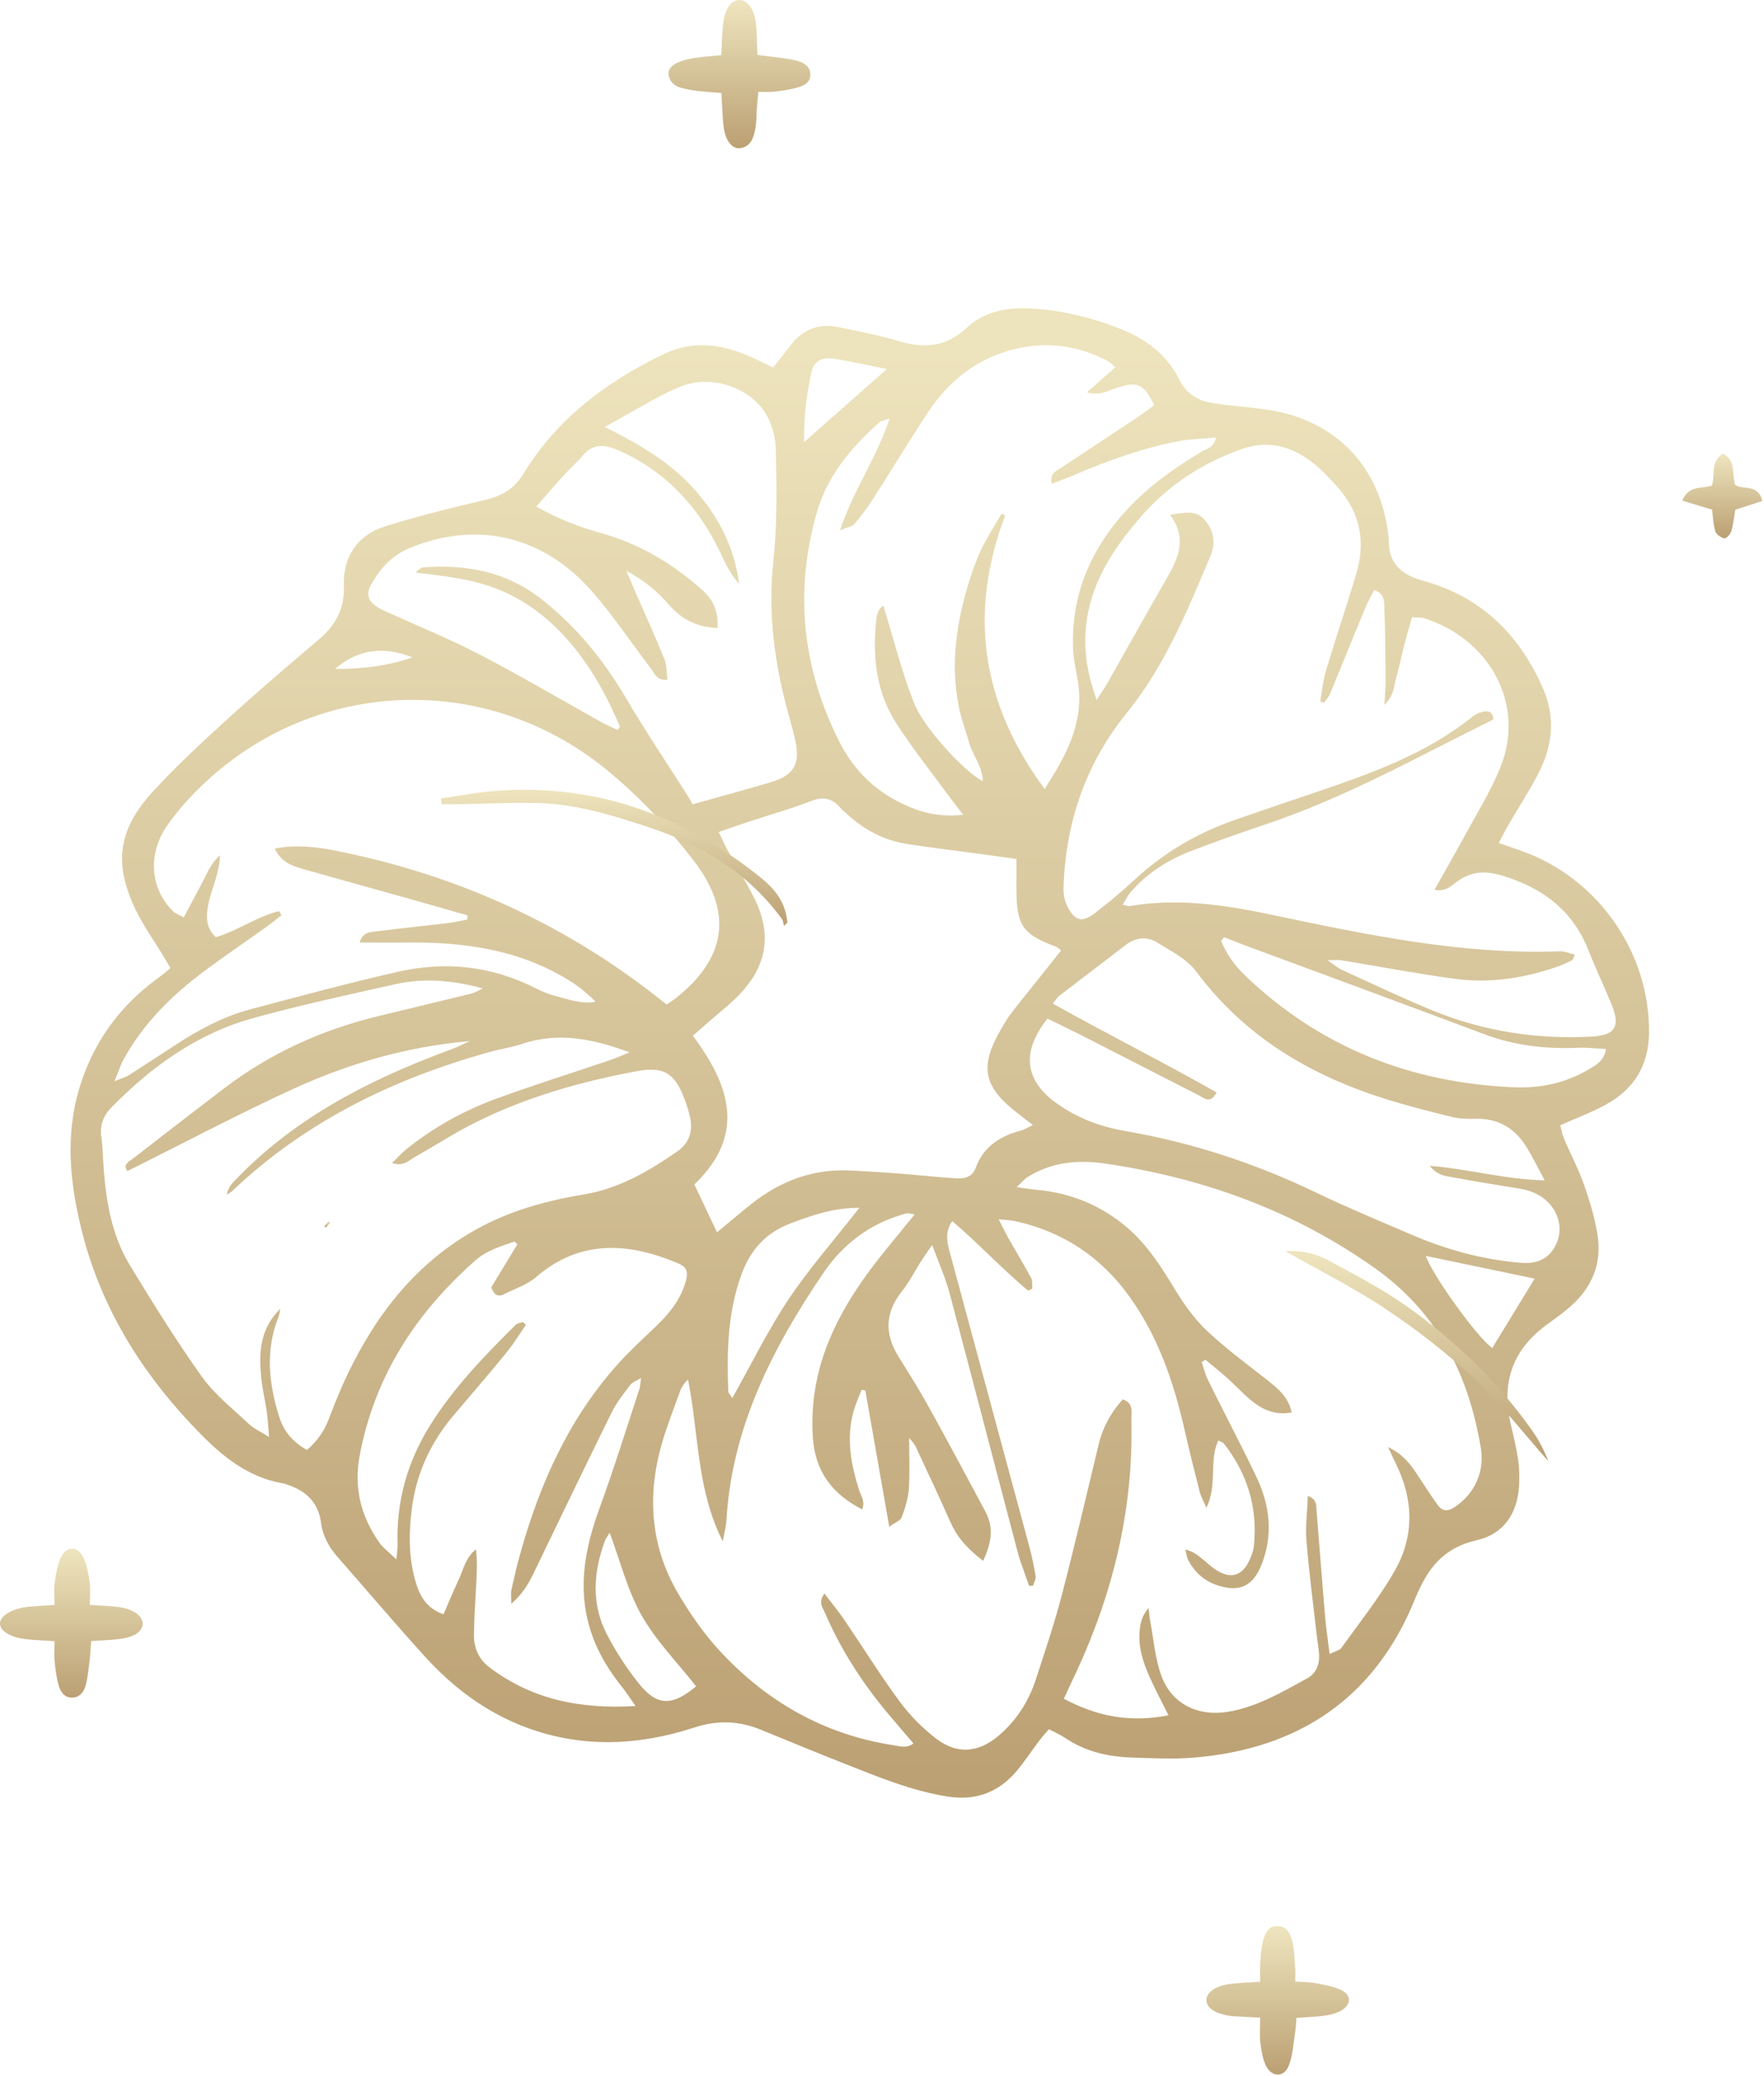 <svg width="475" height="559" viewBox="0 0 475 559" fill="none" xmlns="http://www.w3.org/2000/svg">
<path d="M403.589 226.971C406.089 227.841 407.789 228.441 409.479 229.031C430.199 236.281 444.229 256.341 444.039 278.031C443.96 286.961 439.939 293.331 432.319 297.481C428.549 299.531 424.489 301.041 420.139 302.981C420.459 304.181 420.659 305.451 421.149 306.601C422.909 310.741 425.039 314.741 426.529 318.971C428.069 323.341 429.419 327.851 430.159 332.421C431.409 340.051 428.77 346.551 423 351.681C420.89 353.551 418.549 355.171 416.269 356.861C407.229 363.561 404.239 372.421 406.759 383.281C407.509 386.521 408.31 389.771 408.799 393.051C409.139 395.341 409.18 397.711 409.049 400.021C408.629 407.491 404.9 413.081 397.669 414.711C388.569 416.771 384.329 422.411 380.99 430.631C370.15 457.361 349.519 471.051 321.069 473.281C315.619 473.711 310.09 473.401 304.609 473.221C298.189 473.011 292.09 471.561 286.669 467.861C285.449 467.031 284.049 466.461 282.43 465.621C281.52 466.691 280.639 467.631 279.879 468.651C277.769 471.441 275.869 474.391 273.599 477.041C268.779 482.661 262.649 484.901 255.269 483.751C245.459 482.211 236.38 478.421 227.25 474.821C219.81 471.891 212.429 468.831 205.029 465.801C199.119 463.371 193.369 463.061 187.069 465.121C172.139 469.991 157.029 470.761 141.979 465.231C131.079 461.231 122.069 454.481 114.369 445.991C106.429 437.231 98.769 428.211 90.98 419.311C88.629 416.631 86.909 413.691 86.45 410.041C85.76 404.651 82.48 401.431 77.439 399.801C77.12 399.701 76.829 399.501 76.51 399.451C65.79 397.731 58.4 390.851 51.359 383.341C37.2 368.251 26.829 351.051 21.869 330.801C18.82 318.351 17.59 305.851 21.27 293.341C24.919 280.951 32.069 270.941 42.559 263.351C43.609 262.591 44.59 261.721 45.919 260.661C45.059 259.231 44.319 257.991 43.569 256.751C41.319 253.061 38.789 249.501 36.87 245.651C30.5 232.881 31.579 223.591 41.19 213.111C47.37 206.371 54.109 200.121 60.87 193.951C68.999 186.551 77.35 179.391 85.74 172.281C90.329 168.391 92.82 164.071 92.59 157.651C92.32 149.991 96.21 144.031 103.789 141.691C112.519 138.991 121.399 136.731 130.309 134.691C134.949 133.631 138.369 131.811 140.989 127.521C150.039 112.671 163.429 102.651 178.889 95.271C186.649 91.571 194.46 92.661 202.079 96.051C204.04 96.921 205.95 97.891 208.19 98.961C209.81 96.901 211.359 95.001 212.839 93.041C216.069 88.751 220.389 87.031 225.579 88.051C231.289 89.171 237.009 90.361 242.589 92.001C249.219 93.941 255.01 93.211 260.19 88.371C265.02 83.861 271.069 82.731 277.379 83.051C285.759 83.471 293.839 85.471 301.639 88.531C308.519 91.231 314.219 95.501 317.569 102.231C319.499 106.101 322.62 107.931 326.56 108.531C331.49 109.291 336.479 109.611 341.419 110.351C359.599 113.061 371.619 125.551 373.819 143.881C373.879 144.381 373.959 144.881 373.959 145.371C373.889 151.751 377.319 154.761 383.289 156.391C398.799 160.641 409.189 170.881 415.529 185.451C418.979 193.381 417.999 201.131 414.099 208.561C411.709 213.131 408.879 217.471 406.279 221.931C405.459 223.331 404.739 224.791 403.589 226.961V226.971ZM246.269 326.981C244.879 326.771 244.55 326.641 244.25 326.691C243.76 326.761 243.29 326.941 242.81 327.081C233.8 329.761 226.799 335.241 221.609 342.911C208.02 363.001 197.149 384.191 195.629 409.051C195.509 411.051 194.979 413.021 194.629 415.001C187.549 401.131 188.189 385.961 185.269 371.451C184.259 372.431 183.579 373.371 183.199 374.411C181.449 379.261 179.529 384.071 178.129 389.021C174.199 402.941 175.209 416.501 182.619 429.081C185.889 434.641 189.66 440.071 194.049 444.771C206.68 458.331 222.1 467.091 240.62 469.921C242.29 470.181 244.069 470.851 245.979 469.441C243.519 466.561 241.239 463.951 239.019 461.291C232.149 453.061 226.369 444.131 222.139 434.261C221.559 432.901 220.219 431.451 222.009 429.081C223.959 431.651 225.81 433.891 227.44 436.291C232.41 443.591 237.059 451.111 242.299 458.211C245.029 461.911 248.4 465.321 252.06 468.121C257.74 472.461 263.46 471.981 268.94 467.321C273.74 463.241 277.029 458.041 278.969 452.071C281.379 444.631 283.909 437.201 285.879 429.641C289.409 416.111 292.569 402.491 295.849 388.891C296.959 384.271 299.189 380.311 302.339 376.781C305.419 377.871 304.599 380.351 304.649 382.341C305.259 406.991 299.429 430.201 288.819 452.321C288.059 453.911 287.339 455.521 286.479 457.401C295.529 462.231 304.419 463.881 314.649 461.851C312.959 458.481 311.57 455.861 310.31 453.171C308.32 448.931 306.559 444.611 306.839 439.771C306.969 437.531 307.24 435.351 309.289 432.961C309.479 434.591 309.52 435.391 309.669 436.181C310.629 441.221 311 446.491 312.74 451.251C315.49 458.771 322.509 462.201 330.449 460.951C338.359 459.701 345.12 455.661 351.979 451.921C354.349 450.631 355.349 448.261 355.199 445.561C355.099 443.741 354.74 441.931 354.539 440.111C353.589 431.681 352.479 423.271 351.789 414.821C351.479 410.981 352.009 407.071 352.169 402.791C354.719 403.751 354.409 405.381 354.519 406.761C355.279 416.221 356 425.681 356.799 435.141C357.069 438.361 357.569 441.561 358.029 445.351C359.589 444.581 360.72 444.391 361.19 443.731C366.11 436.831 371.479 430.161 375.639 422.811C380.899 413.531 380.619 403.671 375.839 394.051C375.279 392.931 374.779 391.791 373.769 389.621C377.889 391.641 379.799 394.261 381.609 397.001C383.439 399.781 385.229 402.591 387.18 405.291C388.31 406.851 389.71 407.061 391.5 405.921C397.09 402.351 399.889 396.201 398.709 389.581C398.509 388.431 398.28 387.291 398.049 386.151C394.359 367.811 385.859 352.571 370.289 341.511C348.479 326.031 324.159 317.241 297.899 313.341C290.469 312.231 283.249 312.801 276.699 316.941C275.839 317.481 275.169 318.321 273.74 319.651C276.25 319.981 277.849 320.241 279.459 320.401C288.519 321.261 296.539 324.601 303.479 330.491C309.029 335.211 312.779 341.271 316.539 347.421C318.939 351.351 321.72 355.231 325.049 358.371C330.12 363.151 335.789 367.301 341.279 371.631C344.169 373.911 346.949 376.191 347.819 380.311C343.559 381.121 340.119 379.681 337.099 377.231C334.779 375.351 332.759 373.101 330.529 371.101C328.609 369.381 326.579 367.771 324.599 366.121C324.27 366.341 323.929 366.551 323.599 366.771C324.099 368.251 324.449 369.811 325.109 371.211C326.829 374.821 328.689 378.361 330.479 381.931C333.169 387.291 335.96 392.611 338.49 398.041C342.009 405.601 342.819 413.391 339.699 421.311C337.389 427.151 333.67 428.831 327.75 426.831C324.26 425.661 321.7 423.361 320 420.151C319.54 419.281 319.439 418.211 319.169 417.241C321.06 417.651 322.219 418.511 323.359 419.421C324.659 420.461 325.859 421.641 327.229 422.571C331.319 425.311 334.49 424.431 336.49 420.011C337.03 418.811 337.519 417.501 337.649 416.201C338.679 405.951 335.919 396.771 329.549 388.691C329.28 388.341 328.72 388.221 328.06 387.871C325.46 393.371 327.919 399.721 324.839 405.991C323.999 404.001 323.37 402.901 323.06 401.721C321.62 396.071 320.199 390.421 318.909 384.741C315.969 371.801 311.689 359.441 303.759 348.611C296.149 338.231 286.06 331.631 273.5 328.831C272.26 328.551 270.959 328.531 268.919 328.311C269.99 330.401 270.689 331.871 271.479 333.271C273.529 336.891 275.689 340.461 277.669 344.121C278.09 344.901 277.889 346.011 277.969 346.971C277.599 347.161 277.24 347.351 276.87 347.541C269.81 341.651 263.519 334.861 256.399 328.781C254.079 332.181 255.27 335.391 256.12 338.531C263.13 364.571 270.199 390.601 277.219 416.641C277.909 419.201 278.449 421.821 278.859 424.441C278.979 425.211 278.439 426.081 278.209 426.911C277.849 426.951 277.489 426.991 277.129 427.031C276.079 423.951 274.83 420.921 274 417.781C267.87 394.601 261.879 371.381 255.699 348.221C254.609 344.121 252.829 340.201 251.009 335.211C249.519 337.391 248.689 338.541 247.93 339.741C246.23 342.411 244.799 345.281 242.839 347.731C238.279 353.451 238.18 359.201 241.94 365.271C244.57 369.521 247.27 373.741 249.69 378.101C255.01 387.711 260.219 397.391 265.389 407.091C267.769 411.551 266.809 415.851 264.729 420.271C259.889 416.531 257.569 413.531 255.899 409.781C252.859 402.941 249.68 396.161 246.5 389.381C246.14 388.601 245.44 387.981 244.81 387.161C244.81 392.001 245.029 396.451 244.729 400.871C244.549 403.461 243.729 406.051 242.819 408.511C242.489 409.411 241.079 409.901 239.459 411.101C237.189 398.171 235.099 386.271 233.009 374.371C232.669 374.321 232.34 374.271 232 374.221C231.27 376.151 230.389 378.041 229.839 380.021C227.819 387.221 229.13 394.201 231.299 401.141C231.79 402.711 233.059 404.251 232.159 406.411C223.959 402.261 219.469 396.001 218.879 387.071C218.289 378.111 219.759 369.471 223.149 361.161C226.909 351.961 232.489 343.911 238.729 336.261C241.119 333.331 243.509 330.401 246.279 327.011L246.269 326.981ZM295.31 188.461C296.66 186.341 297.579 185.021 298.37 183.631C303.549 174.501 308.629 165.311 313.879 156.231C317.069 150.711 319.929 145.271 315.079 138.591C318.829 138.101 321.839 137.211 324.199 139.771C326.599 142.371 327.369 145.571 326.209 149.061C326.159 149.221 326.079 149.371 326.019 149.521C319.759 164.421 313.65 179.341 303.299 192.121C292.24 205.771 286.889 221.711 286.37 239.231C286.32 240.971 286.79 242.921 287.62 244.441C289.62 248.071 291.469 248.431 294.819 245.861C298.519 243.021 302.119 240.031 305.529 236.871C313.229 229.741 322.019 224.481 331.889 221.001C339.119 218.461 346.379 216.011 353.629 213.551C368.799 208.401 383.919 203.141 396.629 192.871C397.379 192.271 398.369 191.881 399.319 191.641C400.789 191.281 401.959 191.651 402.139 193.721C396.699 196.461 391.199 199.181 385.74 201.981C371.06 209.511 356.269 216.781 340.579 222.041C333.949 224.271 327.349 226.601 320.829 229.101C314.529 231.511 308.909 235.051 304.459 240.231C303.659 241.161 303.12 242.301 302.299 243.591C303.299 243.801 303.789 244.051 304.219 243.971C317.119 241.741 329.749 243.651 342.349 246.291C367.949 251.661 393.549 257.111 419.969 256.151C421.279 256.101 422.609 256.701 424.069 257.031C423.629 257.981 423.569 258.431 423.349 258.541C422.169 259.131 420.969 259.721 419.729 260.161C410.65 263.371 401.289 264.851 391.729 263.551C381.52 262.171 371.379 260.231 361.199 258.571C360.369 258.431 359.499 258.551 357.469 258.551C359.379 259.851 360.229 260.631 361.219 261.081C369.399 264.811 377.519 268.711 385.839 272.111C399.459 277.671 413.699 279.881 428.409 279.131C434.869 278.801 436.439 276.501 433.959 270.471C431.939 265.541 429.639 260.731 427.68 255.771C423.41 244.961 415.209 238.981 404.349 235.721C399.759 234.341 395.959 234.671 392.159 237.511C390.719 238.581 389.25 240.161 386.25 239.601C389.109 234.511 391.77 229.941 394.289 225.291C397.609 219.141 401.349 213.151 403.979 206.711C411.02 189.451 400.829 171.901 383.49 166.481C382.59 166.201 381.569 166.311 380.209 166.211C379.469 168.861 378.729 171.381 378.069 173.921C377.359 176.661 376.829 179.451 376.039 182.171C375.359 184.511 375.499 187.231 372.789 189.781C372.93 186.901 373.119 184.931 373.099 182.971C373.049 176.501 373.019 170.021 372.769 163.561C372.709 161.931 372.839 159.811 370.039 158.901C369.229 160.501 368.309 162.021 367.639 163.651C364.449 171.351 361.349 179.081 358.169 186.771C357.799 187.661 357.089 188.411 356.529 189.231C356.189 189.101 355.849 188.971 355.509 188.841C355.999 186.111 356.229 183.311 357.019 180.671C359.649 171.901 362.589 163.231 365.219 154.461C367.869 145.621 366.149 137.651 359.849 130.811C357.929 128.731 356.02 126.581 353.81 124.841C348 120.251 341.69 118.301 334.25 120.951C323.63 124.731 314.549 130.681 307.199 139.161C300.829 146.521 295.299 154.461 293.149 164.181C291.389 172.121 292.19 179.921 295.299 188.451L295.31 188.461ZM75.48 352.411C75.32 353.151 75.249 353.921 74.969 354.621C71.409 363.631 72.37 372.581 75.2 381.531C76.46 385.511 78.939 388.361 82.659 390.411C85.419 388.031 87.269 385.381 88.499 382.191C90.049 378.151 91.639 374.111 93.499 370.221C101.359 353.781 112.149 339.911 128.419 330.921C137.429 325.941 147.179 323.271 157.259 321.601C166.709 320.041 174.739 315.331 182.439 309.991C185.629 307.781 186.639 304.491 185.799 300.721C185.439 299.101 184.919 297.511 184.329 295.961C181.669 288.881 178.769 287.071 171.349 288.451C156.239 291.271 141.509 295.451 127.729 302.381C122.239 305.141 117.069 308.531 111.699 311.541C110.109 312.431 108.709 314.171 105.559 313.141C107.119 311.621 108.149 310.461 109.339 309.501C116.659 303.591 124.829 299.061 133.619 295.841C143.779 292.121 154.109 288.901 164.359 285.421C166.119 284.821 167.809 284.041 169.529 283.341C159.919 279.801 150.57 277.791 140.859 281.001C137.869 281.991 134.709 282.461 131.669 283.311C105.789 290.521 82.2 302.001 62.52 320.701C62.099 321.101 61.559 321.371 61.069 321.701C61.319 320.211 62.01 319.181 62.849 318.281C69.98 310.721 78.049 304.321 86.889 298.871C97.85 292.111 109.569 286.941 121.629 282.501C123.299 281.891 124.879 281.051 126.509 280.321C109.699 281.781 93.879 286.341 78.879 293.231C63.83 300.141 49.169 307.921 34.3 315.331C33.02 313.501 34.749 312.781 35.84 311.931C43.999 305.601 52.16 299.281 60.38 293.021C72.76 283.601 86.629 277.321 101.699 273.641C110.109 271.591 118.529 269.601 126.929 267.521C128.009 267.251 128.999 266.611 130.029 266.141C121.979 263.961 114.189 263.261 106.449 265.001C93.639 267.881 80.779 270.651 68.12 274.151C53.15 278.291 40.889 287.121 30.079 298.101C27.829 300.391 26.82 302.981 27.29 306.251C27.689 309.041 27.709 311.891 27.919 314.721C28.619 323.771 30.14 332.691 34.9 340.551C41.109 350.791 47.44 360.991 54.389 370.731C57.819 375.531 62.69 379.321 67.029 383.431C68.279 384.611 69.96 385.351 72.45 386.931C72.18 383.841 72.109 381.921 71.829 380.031C71.4 377.071 70.68 374.141 70.37 371.171C69.669 364.451 69.889 357.881 75.469 352.401L75.48 352.411ZM75.159 245.321C75.37 245.691 75.579 246.051 75.79 246.421C74.419 247.501 73.079 248.631 71.659 249.641C66.1 253.611 60.429 257.421 54.959 261.511C46.219 268.051 38.539 275.631 33.239 285.331C32.429 286.821 31.919 288.481 30.829 291.141C32.959 290.251 33.889 290.011 34.66 289.521C38.73 286.931 42.779 284.291 46.819 281.641C53.26 277.411 59.989 273.731 67.469 271.751C80.659 268.251 93.84 264.681 107.139 261.661C119.859 258.771 132.299 260.051 144.089 266.021C145.859 266.921 147.739 267.721 149.659 268.201C153.099 269.071 156.489 270.421 160.369 269.731C158.379 267.711 156.269 265.911 153.959 264.431C140.209 255.651 124.859 253.561 108.969 253.781C105.089 253.841 101.209 253.781 96.84 253.781C97.689 250.911 99.7 250.981 101.349 250.771C107.789 249.971 114.249 249.301 120.699 248.531C122.419 248.321 124.119 247.911 125.839 247.591C125.839 247.211 125.859 246.831 125.869 246.461C120.969 245.061 116.069 243.651 111.159 242.271C101.229 239.481 91.279 236.741 81.35 233.931C78.37 233.081 75.54 231.921 73.999 228.481C79.909 227.351 85.4 228.051 90.74 229.121C123.619 235.711 153.309 249.261 179.499 270.491C180.419 269.851 181.269 269.331 182.039 268.721C195.839 257.741 197.38 245.351 186.579 231.451C179.609 222.481 171.889 214.201 163.049 207.031C130.119 180.341 83.49 182.611 53.41 212.441C50.349 215.481 47.45 218.781 44.999 222.311C39.719 229.901 40.429 239.131 46.459 245.241C47.179 245.981 48.289 246.341 49.48 247.031C51.16 243.871 52.609 241.081 54.109 238.321C55.609 235.551 56.66 232.481 59.239 230.311C59.2 232.581 58.669 234.621 58.09 236.651C57.4 239.051 56.44 241.401 56.02 243.841C55.51 246.771 55.38 249.801 58.109 252.331C64.07 250.611 69.2 246.731 75.189 245.321H75.159ZM193.079 331.811C196.609 328.891 199.379 326.521 202.229 324.251C210.069 317.991 218.92 314.651 229.06 315.171C233.38 315.391 237.699 315.651 242.019 315.981C246.999 316.361 251.969 316.921 256.949 317.251C259.309 317.411 261.699 317.251 262.729 314.451C264.829 308.731 269.279 305.881 274.909 304.421C275.889 304.171 276.769 303.561 278.129 302.911C276.469 301.631 275.289 300.731 274.109 299.821C264.749 292.621 263.67 287.241 269.56 277.111C270.4 275.671 271.219 274.201 272.24 272.891C275.509 268.681 278.859 264.551 282.18 260.381C283.37 258.891 284.549 257.391 285.74 255.901C284.97 255.331 284.74 255.061 284.44 254.951C275.35 251.571 273.739 249.261 273.699 239.461C273.689 236.841 273.699 234.221 273.699 231.301C270.979 230.911 268.869 230.591 266.759 230.311C259.339 229.311 251.9 228.401 244.49 227.291C238.219 226.351 232.799 223.551 228.149 219.241C227.539 218.671 226.85 218.181 226.31 217.551C224.13 214.971 221.76 214.381 218.43 215.671C212.85 217.831 207.059 219.461 201.369 221.331C198.889 222.151 196.419 223.031 193.529 224.021C194.449 225.931 195.099 227.421 195.869 228.831C198.199 233.061 200.73 237.191 202.93 241.481C207.9 251.191 206.729 259.701 199.259 267.631C196.759 270.281 193.809 272.521 191.069 274.941C189.609 276.231 188.129 277.511 186.559 278.881C196.579 292.301 200.969 305.511 186.969 318.931C188.949 323.101 190.859 327.121 193.069 331.791L193.079 331.811ZM259.379 219.391C257.579 217.051 256.329 215.491 255.159 213.891C250.539 207.571 245.669 201.431 241.419 194.871C236.149 186.731 234.939 177.511 235.849 167.981C236.029 166.101 236.149 164.101 237.879 163.091C240.619 171.981 242.799 180.881 246.139 189.321C248.879 196.241 260.249 208.331 264.659 210.321C264.519 206.241 261.94 203.401 261 200.081C260.05 196.721 258.769 193.431 258.129 190.011C257.459 186.431 257.109 182.741 257.109 179.101C257.109 175.461 257.52 171.781 258.12 168.181C258.72 164.581 259.609 161.001 260.669 157.501C261.679 154.161 262.859 150.841 264.349 147.701C265.869 144.491 267.869 141.501 269.649 138.411C269.999 138.511 270.349 138.611 270.699 138.711C260.709 165.011 264.21 189.271 281.299 212.441C287.169 203.291 291.849 194.681 290.329 184.031C289.879 180.901 289.069 177.801 288.949 174.661C288.409 160.051 293.759 147.661 303.599 137.081C309.439 130.801 316.359 125.911 323.699 121.551C324.989 120.791 326.87 120.501 327.419 117.821C323.74 118.161 320.419 118.201 317.219 118.811C307.529 120.681 298.31 124.041 289.25 127.901C287.35 128.711 285.4 129.421 283.229 130.271C282.579 127.391 284.45 126.831 285.69 125.991C292.48 121.451 299.31 116.991 306.109 112.481C307.74 111.401 309.29 110.191 310.81 109.091C307.919 103.281 306.38 102.621 300.81 104.401C298.43 105.161 296.139 106.681 292.68 105.631C295.52 103.131 297.829 101.101 300.359 98.871C299.439 98.131 298.899 97.521 298.209 97.161C290.539 93.141 282.409 91.951 273.979 93.821C263.519 96.141 255.629 102.301 249.819 111.121C244.779 118.771 240.049 126.611 235.099 134.321C233.569 136.691 231.87 138.971 230.049 141.131C229.479 141.801 228.27 141.931 226.18 142.791C229.85 131.821 236.059 123.311 239.549 112.691C237.96 113.251 237.259 113.301 236.849 113.671C229.279 120.411 222.819 127.981 219.959 137.951C213.849 159.241 216.049 179.831 225.93 199.551C229.35 206.381 234.439 211.901 241.269 215.541C246.589 218.381 252.189 220.201 259.389 219.371L259.379 219.391ZM179.739 183.051C176.829 183.311 176.339 181.401 175.399 180.181C170.039 173.171 165.139 165.761 159.319 159.151C146.089 144.111 128.349 140.191 110.399 147.521C105.629 149.471 102.469 152.951 100.039 157.221C98.46 160.011 99.019 161.801 101.759 163.551C103.009 164.351 104.449 164.861 105.809 165.481C113.689 169.081 121.739 172.341 129.399 176.351C140.319 182.061 150.949 188.321 161.709 194.321C163.189 195.141 164.749 195.821 166.269 196.571C166.499 196.271 166.729 195.961 166.949 195.661C163.779 188.201 159.989 181.081 154.879 174.691C149.599 168.081 143.319 162.741 135.529 159.271C128.069 155.951 120.049 155.171 111.969 154.171C112.689 153.331 113.379 152.801 114.109 152.751C125.599 151.931 136.309 153.911 145.659 161.211C155.119 168.601 162.509 177.661 168.579 188.001C173.889 197.041 179.779 205.741 185.399 214.601C185.939 215.441 186.379 216.351 186.499 216.561C194.309 214.361 201.049 212.571 207.729 210.561C213.579 208.801 215.39 205.851 214.31 200.121C213.85 197.671 213.129 195.271 212.459 192.861C208.659 179.261 206.709 165.381 208.219 151.341C209.309 141.171 209.149 131.051 208.899 120.911C208.829 118.021 208.049 114.901 206.729 112.341C202.629 104.431 191.579 100.511 182.849 104.251C176.339 107.041 170.299 110.911 162.839 114.951C172.489 119.771 180.599 124.601 186.979 131.741C193.499 139.041 197.76 147.421 199.049 157.251C197.329 155.251 195.929 153.061 194.869 150.711C192.239 144.901 189.039 139.481 184.819 134.681C179.569 128.701 173.309 124.111 165.959 121.031C162.589 119.621 159.549 119.551 156.939 122.641C155.329 124.541 153.429 126.201 151.749 128.051C149.339 130.701 147.009 133.421 144.429 136.371C150.239 139.711 155.779 141.841 161.559 143.441C172.039 146.341 181.139 151.691 189.189 158.951C192.229 161.691 193.499 164.961 193.229 169.121C187.789 168.871 183.639 166.841 180.269 162.991C177.249 159.541 173.859 156.471 168.659 153.681C169.809 156.371 170.479 157.991 171.179 159.601C173.769 165.541 176.479 171.441 178.909 177.451C179.579 179.121 179.459 181.101 179.719 183.041L179.739 183.051ZM171.149 459.371C169.549 457.101 168.699 455.751 167.709 454.511C163.909 449.801 160.799 444.721 158.979 438.901C155.459 427.671 157.469 416.931 161.409 406.181C165.299 395.561 168.629 384.741 172.179 374.001C172.419 373.271 172.419 372.461 172.629 371.011C171.259 371.861 170.239 372.181 169.719 372.871C167.939 375.261 166.029 377.631 164.719 380.281C157.569 394.771 150.589 409.341 143.549 423.881C142.219 426.631 140.659 429.211 137.679 431.851C137.679 429.941 137.509 428.961 137.709 428.071C138.429 424.821 139.179 421.571 140.079 418.371C145.38 399.371 153.299 381.711 166.699 366.931C169.939 363.361 173.549 360.121 177.009 356.761C180.529 353.351 183.449 349.571 184.739 344.731C185.269 342.751 185.029 341.221 182.829 340.281C169.689 334.621 156.399 333.481 144.419 343.821C141.989 345.921 138.659 347.001 135.709 348.481C133.879 349.401 132.919 348.401 132.289 346.601C134.599 342.811 136.959 338.931 139.309 335.051C139.059 334.801 138.799 334.541 138.549 334.291C134.859 335.571 131.059 336.691 128.029 339.361C111.929 353.551 100.779 370.731 96.82 392.091C95.26 400.521 97.18 408.331 102.119 415.321C103.179 416.811 104.749 417.941 106.749 419.881C106.919 417.771 107.089 416.831 107.059 415.891C106.669 404.211 109.719 393.501 115.909 383.631C122.249 373.531 130.479 365.031 138.879 356.691C139.329 356.241 140.179 356.191 140.839 355.951C141.099 356.221 141.359 356.491 141.609 356.761C139.849 359.281 138.239 361.911 136.309 364.281C131.669 369.951 126.889 375.511 122.139 381.101C116.049 388.271 112.209 396.501 110.949 405.801C110.069 412.261 109.999 418.801 111.699 425.161C112.779 429.191 114.479 432.961 119.439 434.651C120.829 431.451 122.059 428.401 123.469 425.431C124.809 422.621 125.359 419.321 128.169 417.191C128.559 420.461 128.389 423.561 128.229 426.661C128.009 431.151 127.669 435.641 127.619 440.131C127.579 443.611 128.839 446.701 131.699 448.871C142.979 457.441 155.829 460.271 171.129 459.371H171.149ZM415.949 317.821C413.879 314.011 412.589 311.331 411.029 308.821C407.899 303.781 403.429 301.071 397.329 301.241C395.179 301.301 392.949 301.241 390.889 300.731C384.599 299.171 378.299 297.581 372.129 295.601C352.169 289.191 334.959 278.811 322.159 261.651C319.609 258.231 315.269 256.011 311.469 253.711C308.769 252.081 305.75 252.401 303.049 254.491C297.129 259.081 291.129 263.581 285.199 268.151C284.619 268.601 284.249 269.301 283.509 270.221C298.299 278.531 313.129 285.921 327.599 294.151C325.889 297.391 324.24 295.651 322.81 294.921C312.87 289.871 302.959 284.751 293.019 279.681C289.359 277.811 285.65 276.031 282.06 274.261C274.93 283.231 275.889 290.951 284.639 297.161C290.169 301.081 296.329 303.391 303.009 304.541C320.829 307.611 337.859 313.161 354.169 321.011C362.56 325.051 371.19 328.611 379.75 332.311C389.29 336.431 399.189 339.181 409.599 340.021C413.659 340.351 416.859 339.141 418.81 335.471C420.75 331.831 420.139 327.451 417.37 324.281C415.19 321.791 412.359 320.551 409.12 320.031C403.21 319.101 397.299 318.121 391.409 317.041C389.309 316.661 386.98 316.521 385 313.911C395.46 314.731 404.909 317.531 415.959 317.821H415.949ZM329.629 252.351C329.359 252.681 329.099 253.011 328.829 253.341C330.249 256.881 332.469 259.981 335.209 262.611C355.439 282.021 379.869 291.571 407.649 292.761C414.679 293.061 421.589 291.641 427.789 287.951C429.71 286.811 431.889 285.781 432.459 282.461C429.799 282.321 427.39 282.011 425 282.111C416.27 282.511 407.799 281.531 399.539 278.421C378.229 270.401 356.859 262.561 335.509 254.641C333.529 253.911 331.579 253.121 329.609 252.351H329.629ZM231.379 325.211C224.269 325.211 218.689 327.241 213.069 329.331C206.339 331.821 202.109 336.441 199.669 343.131C195.919 353.381 195.709 363.961 196.099 374.641C196.109 375.051 196.569 375.441 197.199 376.431C202.319 367.321 206.749 358.241 212.299 349.911C217.88 341.541 224.589 333.931 231.399 325.221L231.379 325.211ZM187.449 454.071C182.339 447.561 176.599 441.761 172.739 434.911C168.929 428.161 167.02 420.341 164.169 412.711C163.669 413.551 163.139 414.201 162.869 414.941C159.759 423.391 159.189 431.911 163.429 440.081C165.859 444.761 168.789 449.281 172.099 453.391C176.949 459.431 181.02 459.421 187.449 454.061V454.071ZM413.24 344.281C402.88 342.121 393.619 340.191 383.959 338.171C385.629 343.301 398.049 360.451 401.829 362.961C405.419 357.071 409.009 351.201 413.24 344.281ZM216.5 119.071C224.13 112.321 230.989 106.271 238.789 99.371C233.009 98.221 228.529 97.131 223.979 96.511C221.559 96.181 219.179 97.231 218.579 99.901C217.239 105.811 216.44 111.801 216.5 119.081V119.071ZM90.219 180.131C97.359 180.121 104.339 179.371 111.059 177.011C103.529 174.001 96.51 174.631 90.219 180.131Z" fill="url(#paint0_linear_451_440)"/>
<path d="M14.697 432.16C14.697 429.7 14.497 427.85 14.747 426.07C15.067 423.8 15.407 421.42 16.377 419.38C17.867 416.25 20.857 416.2 22.397 419.27C23.407 421.28 23.797 423.66 24.127 425.92C24.407 427.84 24.187 429.83 24.187 432.13C27.027 432.33 29.467 432.4 31.897 432.7C35.757 433.18 38.347 435 38.407 437.08C38.467 439.28 36.157 440.86 31.967 441.34C29.677 441.6 27.357 441.68 24.537 441.88C24.417 443.53 24.367 445.11 24.177 446.68C23.897 448.97 23.687 451.3 23.147 453.53C22.707 455.35 21.617 457.02 19.497 457.1C17.317 457.18 16.247 455.46 15.757 453.68C15.187 451.62 14.927 449.46 14.717 447.33C14.557 445.71 14.687 444.05 14.687 441.9C12.037 441.73 9.767 441.63 7.507 441.42C2.937 441 -0.163 439.14 0.007 436.99C0.167 434.92 3.507 433.01 7.757 432.62C9.997 432.42 12.237 432.31 14.697 432.14V432.16Z" fill="url(#paint1_linear_451_440)"/>
<path d="M194.216 14.842C194.396 11.752 194.386 8.772 194.796 5.862C195.326 2.052 197.106 -0.078 199.186 0.002C201.256 0.082 203.036 2.352 203.496 6.002C203.846 8.792 203.816 11.622 203.966 14.782C205.026 14.912 206.116 15.042 207.206 15.192C209.496 15.512 211.826 15.692 214.076 16.212C216.046 16.672 218.106 17.592 218.206 19.942C218.316 22.402 216.196 23.202 214.236 23.702C212.316 24.182 210.336 24.472 208.366 24.692C207.086 24.842 205.776 24.722 204.206 24.722C204.056 26.372 203.916 27.652 203.816 28.932C203.666 30.922 203.746 32.952 203.356 34.882C202.886 37.172 202.126 39.532 199.266 39.902C197.386 40.142 195.626 38.262 195.016 35.112C194.576 32.852 194.596 30.502 194.426 28.182C194.356 27.222 194.326 26.262 194.276 25.052C191.326 24.762 188.526 24.702 185.806 24.172C183.426 23.712 180.646 23.332 180.046 20.242C179.666 18.252 181.626 16.682 185.826 15.822C188.546 15.262 191.346 15.162 194.236 14.842H194.216Z" fill="url(#paint2_linear_451_440)"/>
<path d="M339.347 543.282C336.387 543.122 334.237 543.002 332.097 542.872C331.597 542.842 331.107 542.772 330.607 542.682C327.107 542.072 325.007 540.612 324.867 538.732C324.717 536.712 326.947 534.852 330.687 534.272C333.297 533.872 335.967 533.852 339.327 533.602C339.327 531.952 339.247 530.352 339.347 528.762C339.477 526.782 339.537 524.752 340.037 522.852C340.587 520.782 341.417 518.432 344.157 518.602C346.777 518.762 347.637 521.052 348.087 523.172C348.567 525.432 348.597 527.782 348.767 530.102C348.837 531.072 348.777 532.042 348.777 533.562C350.737 533.692 352.517 533.632 354.227 533.972C356.637 534.442 359.177 534.832 361.327 535.932C363.977 537.292 363.827 539.822 361.197 541.332C359.937 542.052 358.417 542.472 356.967 542.682C354.517 543.042 352.027 543.122 349.087 543.352C348.987 544.622 348.967 545.892 348.767 547.122C348.257 550.212 348.137 553.472 346.987 556.302C345.717 559.412 342.437 559.332 340.927 556.282C339.997 554.412 339.647 552.182 339.387 550.062C339.137 547.962 339.327 545.812 339.327 543.262L339.347 543.282Z" fill="url(#paint3_linear_451_440)"/>
<path d="M461.017 137.212C458.107 136.342 455.677 135.612 453.007 134.812C454.707 130.532 458.277 131.702 460.957 130.732C461.947 127.952 460.457 124.262 463.927 122.172C467.597 123.952 466.247 127.652 467.257 130.592C469.407 131.972 473.437 130.212 474.547 134.882C472.217 135.642 469.967 136.372 467.267 137.252C466.977 138.922 466.767 141.032 466.197 143.042C465.967 143.842 464.837 145.052 464.327 144.952C463.397 144.772 462.157 143.912 461.897 143.072C461.317 141.212 461.277 139.192 461.007 137.212H461.017Z" fill="url(#paint4_linear_451_440)"/>
<path d="M346.177 336.902C350.947 336.622 354.647 337.712 357.957 339.502C364.977 343.292 372.107 347.022 378.607 351.592C391.627 360.752 402.977 371.772 412.277 384.762C414.177 387.422 415.747 390.312 416.927 393.432C410.307 385.972 404.157 378.012 396.927 371.192C389.687 364.372 381.707 358.202 373.437 352.652C365.047 347.012 355.927 342.482 346.157 336.902H346.177Z" fill="url(#paint5_linear_451_440)"/>
<path d="M88.937 329.172C88.537 329.632 88.137 330.082 87.737 330.542C87.597 330.422 87.467 330.302 87.327 330.182L88.527 328.822C88.657 328.942 88.797 329.052 88.927 329.172H88.937Z" fill="url(#paint6_linear_451_440)"/>
<path d="M118.707 215.002C123.237 214.342 127.747 213.452 132.307 213.052C159.617 210.662 183.497 219.182 204.637 236.132C209.627 240.132 211.527 243.612 212.027 248.422C211.727 248.722 211.427 249.022 211.127 249.312C210.927 248.662 210.887 247.902 210.507 247.392C201.497 235.082 189.157 227.542 174.937 222.822C165.137 219.572 155.237 216.482 144.807 216.222C137.827 216.042 130.827 216.412 123.847 216.522C122.207 216.552 120.567 216.522 118.927 216.522C118.857 216.022 118.787 215.512 118.727 215.012L118.707 215.002Z" fill="url(#paint7_linear_451_440)"/>
<defs>
<linearGradient id="paint0_linear_451_440" x1="231.521" y1="83" x2="231.521" y2="484.043" gradientUnits="userSpaceOnUse">
<stop offset="0.03" stop-color="#EDE3BC"/>
<stop offset="1" stop-color="#BBA073"/>
</linearGradient>
<linearGradient id="paint1_linear_451_440" x1="19.204" y1="417" x2="19.204" y2="457.103" gradientUnits="userSpaceOnUse">
<stop offset="0.03" stop-color="#EDE3BC"/>
<stop offset="1" stop-color="#BBA073"/>
</linearGradient>
<linearGradient id="paint2_linear_451_440" x1="199.105" y1="0" x2="199.105" y2="39.923" gradientUnits="userSpaceOnUse">
<stop offset="0.03" stop-color="#EDE3BC"/>
<stop offset="1" stop-color="#BBA073"/>
</linearGradient>
<linearGradient id="paint3_linear_451_440" x1="344.052" y1="518.594" x2="344.052" y2="558.603" gradientUnits="userSpaceOnUse">
<stop offset="0.03" stop-color="#EDE3BC"/>
<stop offset="1" stop-color="#BBA073"/>
</linearGradient>
<linearGradient id="paint4_linear_451_440" x1="463.777" y1="122.172" x2="463.777" y2="144.958" gradientUnits="userSpaceOnUse">
<stop offset="0.03" stop-color="#EDE3BC"/>
<stop offset="1" stop-color="#BBA073"/>
</linearGradient>
<linearGradient id="paint5_linear_451_440" x1="381.542" y1="336.858" x2="381.542" y2="393.432" gradientUnits="userSpaceOnUse">
<stop offset="0.03" stop-color="#EDE3BC"/>
<stop offset="1" stop-color="#BBA073"/>
</linearGradient>
<linearGradient id="paint6_linear_451_440" x1="88.132" y1="328.822" x2="88.132" y2="330.542" gradientUnits="userSpaceOnUse">
<stop offset="0.03" stop-color="#EDE3BC"/>
<stop offset="1" stop-color="#BBA073"/>
</linearGradient>
<linearGradient id="paint7_linear_451_440" x1="165.367" y1="212.656" x2="165.367" y2="249.312" gradientUnits="userSpaceOnUse">
<stop offset="0.03" stop-color="#EDE3BC"/>
<stop offset="1" stop-color="#BBA073"/>
</linearGradient>
</defs>
</svg>
